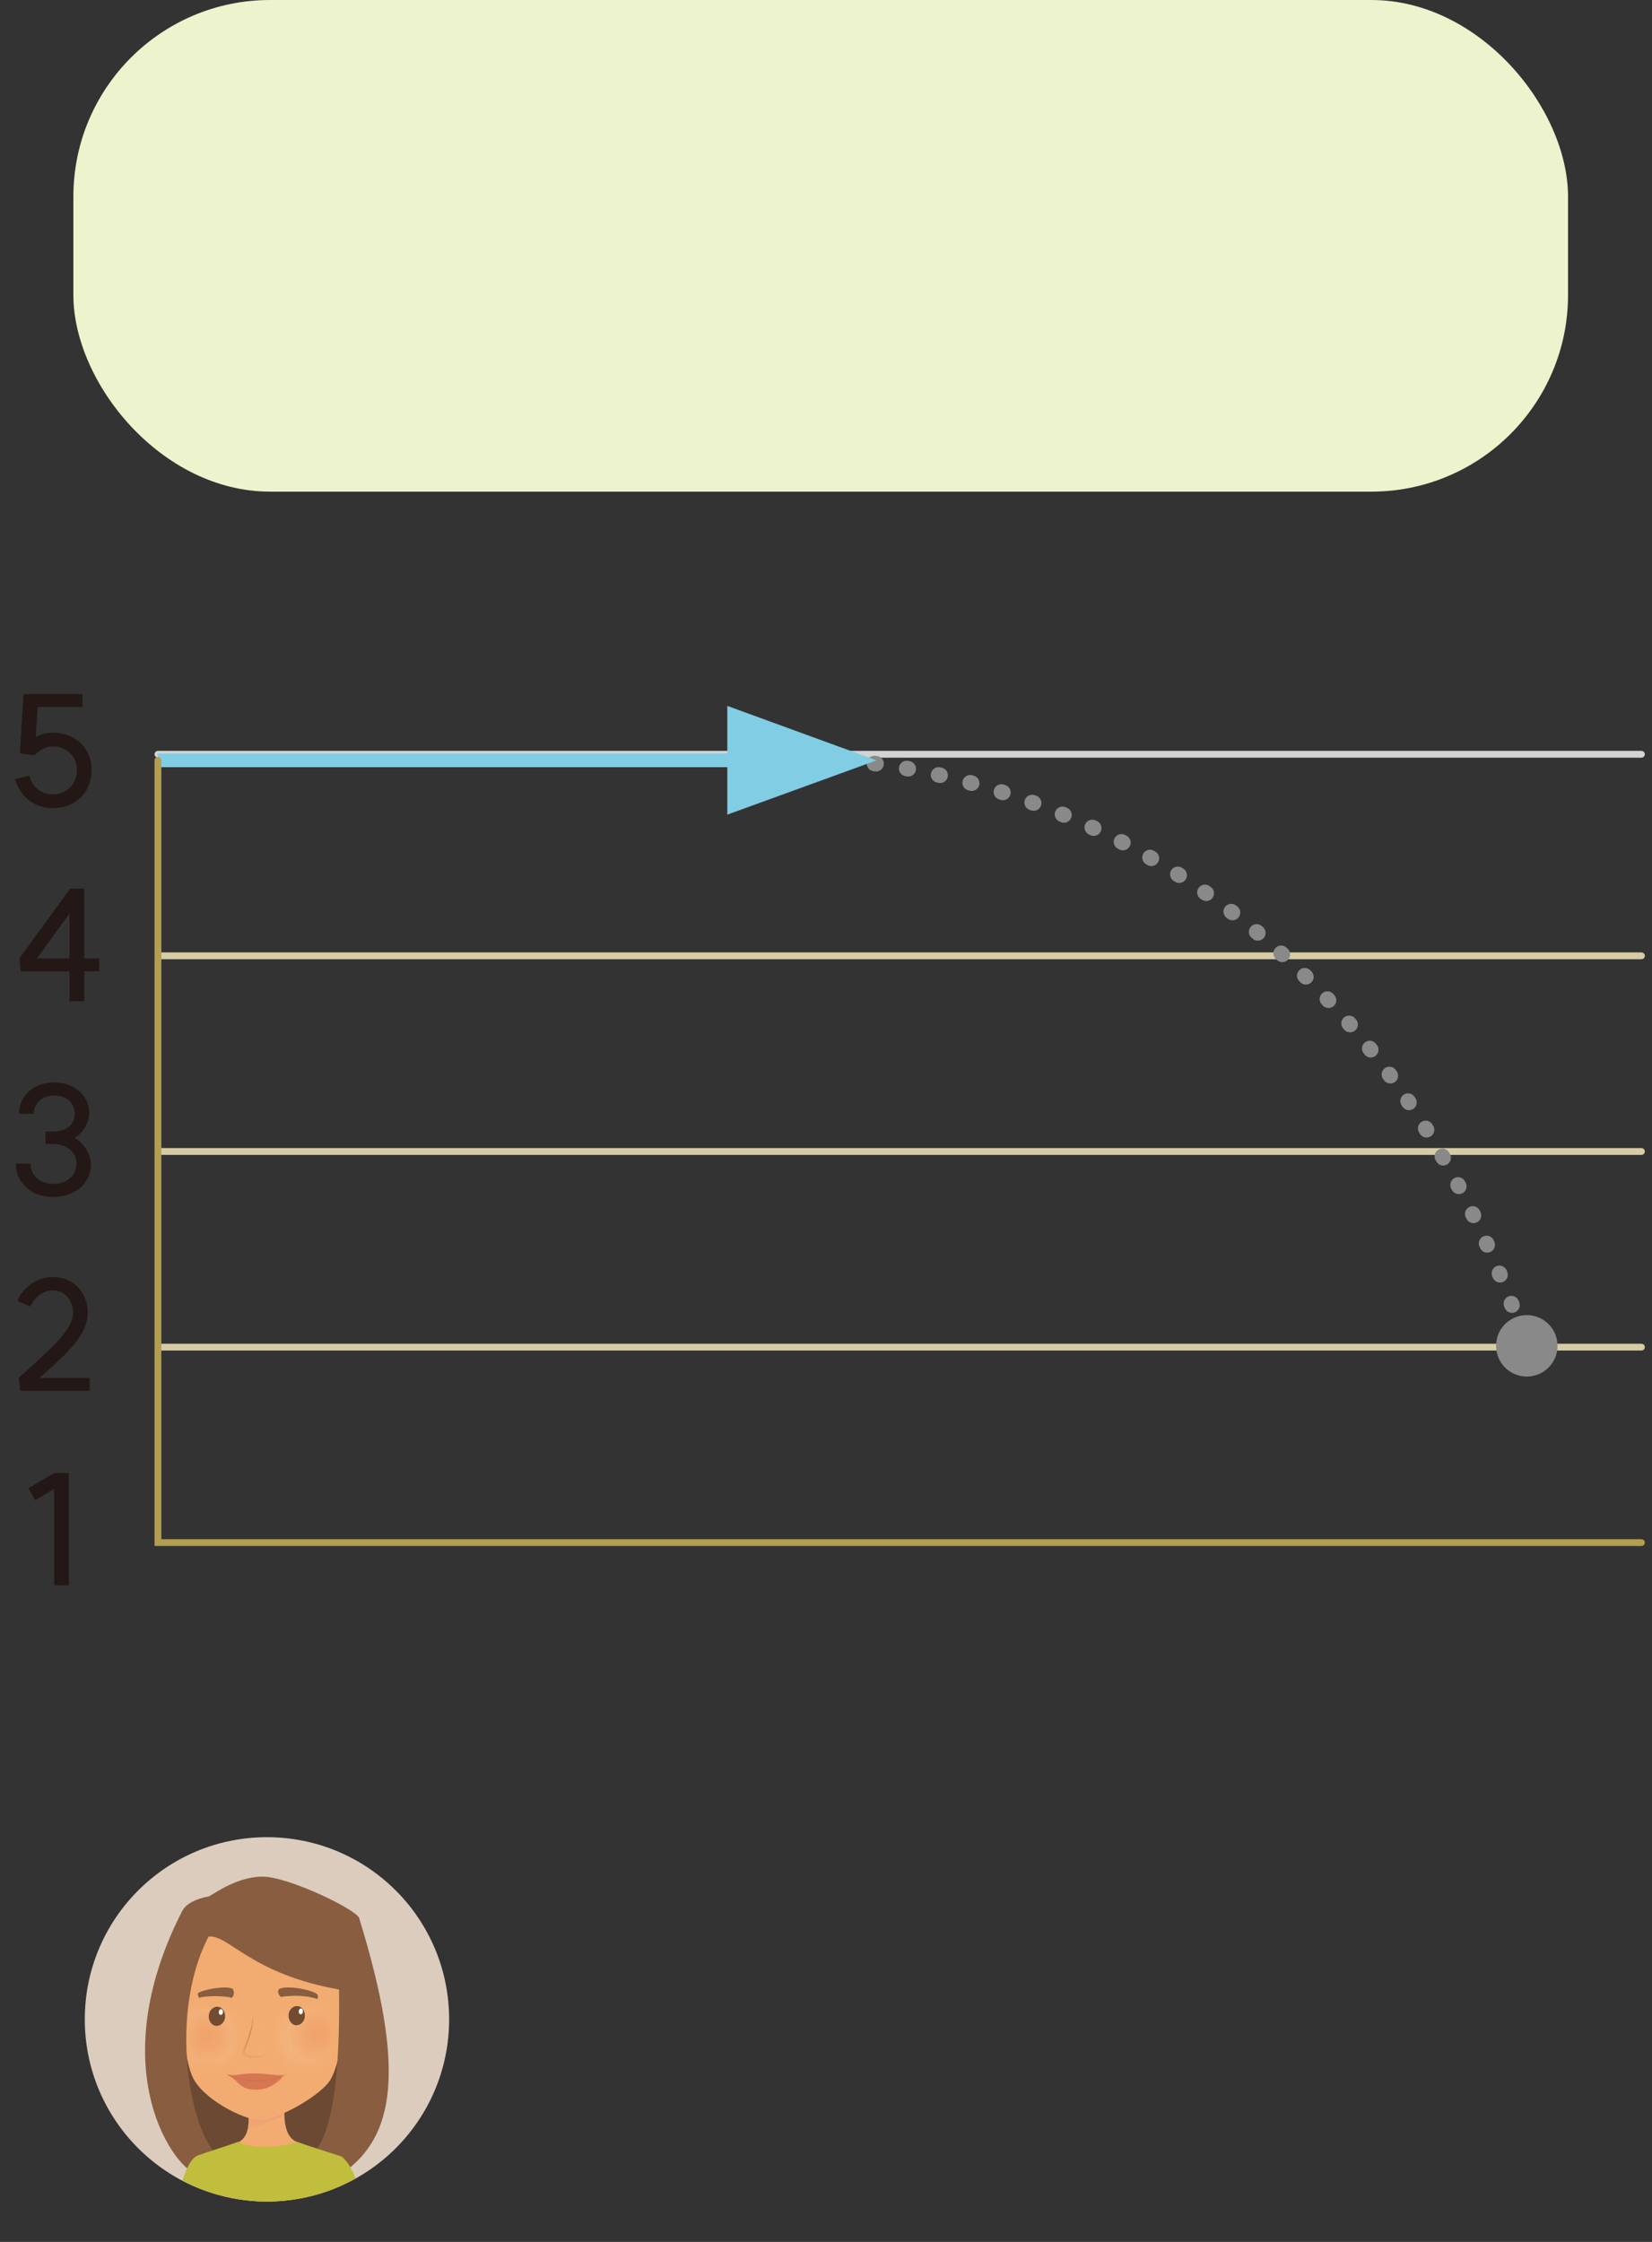 <svg width="168" height="228" viewBox="0 0 168 228" fill="none" xmlns="http://www.w3.org/2000/svg">
<rect x="0" y="0" width="168" height="228" fill="#333333" stroke="none"/>
<rect x="7.461" width="152" height="50" rx="20" fill="#ECF3CD"/>
<path d="M166.924 97.206H16.062" stroke="#D8CCA5" stroke-width="0.693" stroke-linecap="round"/>
<path d="M166.924 76.709H16.062" stroke="#D3D3D4" stroke-width="0.693" stroke-linecap="round"/>
<path d="M166.924 117.104H16.062" stroke="#D8CCA5" stroke-width="0.693" stroke-linecap="round"/>
<path d="M166.924 137.003H16.062" stroke="#D8CCA5" stroke-width="0.693" stroke-linecap="round"/>
<path d="M85.643 77.306C97.099 78.17 137.03 84.862 154.736 135.408" stroke="#898989" stroke-width="1.58" stroke-linecap="round" stroke-linejoin="round" stroke-dasharray="0.16 3.15"/>
<path d="M155.267 139.995C156.996 139.995 158.392 138.599 158.392 136.871C158.392 135.142 156.996 133.746 155.267 133.746C153.539 133.746 152.143 135.142 152.143 136.871C152.143 138.599 153.539 139.995 155.267 139.995Z" fill="#898989"/>
<path d="M77.421 77.329H16.039" stroke="#81CDE4" stroke-width="1.387"/>
<path d="M89.142 77.329L73.963 71.789V82.847L89.142 77.329Z" fill="#81CDE4"/>
<path d="M16.062 77.329V156.881H166.924" stroke="#B39E4F" stroke-width="0.693" stroke-linecap="round"/>
<path d="M2.412 75.837C2.748 75.449 3.189 75.133 3.736 74.892C4.292 74.64 4.828 74.513 5.343 74.513C6.11 74.513 6.793 74.676 7.392 75.002C8.002 75.328 8.474 75.78 8.811 76.358C9.147 76.925 9.315 77.582 9.315 78.328C9.315 79.074 9.147 79.741 8.811 80.329C8.474 80.907 8.002 81.364 7.392 81.701C6.793 82.026 6.11 82.189 5.343 82.189C4.744 82.189 4.177 82.063 3.641 81.811C3.116 81.559 2.669 81.207 2.301 80.755C1.934 80.303 1.681 79.793 1.545 79.226L2.995 78.895C3.121 79.442 3.399 79.893 3.83 80.251C4.271 80.608 4.776 80.786 5.343 80.786C5.816 80.786 6.242 80.681 6.62 80.471C6.998 80.261 7.292 79.967 7.502 79.589C7.713 79.21 7.818 78.79 7.818 78.328C7.818 77.855 7.713 77.44 7.502 77.083C7.292 76.715 6.998 76.431 6.62 76.231C6.242 76.021 5.816 75.916 5.343 75.916C5.028 75.916 4.702 76 4.366 76.168C4.03 76.337 3.746 76.552 3.515 76.815L2.412 75.837ZM2.018 76.61L2.396 70.589H8.385V71.897H3.83L3.515 76.815L2.018 76.61Z" fill="#231815"/>
<path d="M8.567 97.47H10.095V98.778H8.567V101.82H7.069V98.778H2.12L1.963 97.47L7.132 90.377H8.567V97.47ZM7.069 97.47V92.899L3.759 97.47H7.069Z" fill="#231815"/>
<path d="M7.603 115.72C8.097 116.014 8.491 116.413 8.785 116.918C9.09 117.411 9.242 117.905 9.242 118.399C9.242 119.04 9.079 119.613 8.753 120.117C8.428 120.621 7.976 121.015 7.398 121.299C6.82 121.583 6.158 121.725 5.412 121.725C4.677 121.725 4.02 121.583 3.442 121.299C2.875 121.005 2.428 120.6 2.102 120.086C1.776 119.571 1.614 118.988 1.614 118.336H3.111C3.111 118.735 3.205 119.093 3.395 119.408C3.594 119.713 3.867 119.954 4.214 120.133C4.571 120.311 4.976 120.401 5.428 120.401C5.88 120.401 6.284 120.311 6.641 120.133C6.999 119.954 7.277 119.713 7.477 119.408C7.676 119.093 7.776 118.735 7.776 118.336C7.776 117.947 7.676 117.606 7.477 117.312C7.277 117.007 6.999 116.77 6.641 116.602C6.295 116.434 5.895 116.35 5.444 116.35H4.624V115.074H5.459C5.88 115.074 6.253 114.995 6.578 114.837C6.904 114.68 7.156 114.469 7.335 114.207C7.514 113.934 7.603 113.618 7.603 113.261C7.603 112.715 7.408 112.273 7.02 111.937C6.641 111.59 6.142 111.417 5.522 111.417C5.113 111.417 4.75 111.496 4.435 111.653C4.13 111.811 3.888 112.032 3.71 112.315C3.531 112.599 3.442 112.92 3.442 113.277H1.945C1.945 112.657 2.097 112.105 2.402 111.622C2.706 111.139 3.127 110.766 3.663 110.503C4.209 110.23 4.829 110.093 5.522 110.093C6.205 110.093 6.815 110.23 7.351 110.503C7.887 110.766 8.307 111.133 8.612 111.606C8.916 112.079 9.069 112.615 9.069 113.214C9.069 113.655 8.937 114.112 8.675 114.585C8.412 115.047 8.055 115.426 7.603 115.72Z" fill="#231815"/>
<path d="M1.91 140.133C2.173 139.881 2.42 139.655 2.651 139.455C2.882 139.245 3.134 139.014 3.407 138.762C4.29 137.963 4.994 137.296 5.519 136.76C6.055 136.224 6.507 135.678 6.875 135.121C7.243 134.554 7.427 134.028 7.427 133.545C7.427 133.093 7.337 132.694 7.159 132.347C6.99 132 6.749 131.727 6.434 131.527C6.118 131.328 5.756 131.228 5.346 131.228C4.884 131.228 4.442 131.386 4.022 131.701C3.612 132.006 3.297 132.394 3.076 132.867L1.753 132.3C2.057 131.585 2.546 131.002 3.218 130.55C3.901 130.098 4.611 129.873 5.346 129.873C6.05 129.873 6.67 130.03 7.206 130.345C7.742 130.65 8.162 131.081 8.467 131.638C8.771 132.195 8.924 132.83 8.924 133.545C8.924 134.238 8.708 134.942 8.278 135.657C7.847 136.361 7.332 137.018 6.733 137.627C6.134 138.226 5.357 138.946 4.4 139.786C3.854 140.259 3.36 140.7 2.919 141.11L1.91 140.133ZM1.91 140.133H9.113V141.441H2.068L1.91 140.133Z" fill="#231815"/>
<path d="M6.995 161.23L5.498 161.214V151.426L3.575 152.577L2.897 151.348L5.513 149.803H6.995V161.23Z" fill="#231815"/>
<path d="M45.674 205.367C45.674 215.604 37.386 223.892 27.148 223.892C16.911 223.892 8.623 215.604 8.623 205.367C8.623 195.129 16.911 186.841 27.148 186.841C37.386 186.841 45.674 195.129 45.674 205.367Z" fill="#DBCCBD"/>
<path d="M35.723 198.231C35.612 197.987 21.43 194.353 21.43 194.353C17.553 196.192 12.966 215.582 21.231 219.172C24.843 223.581 32.089 220.811 33.197 219.947C38.36 215.958 37.784 202.596 35.723 198.231Z" fill="#6B4932"/>
<path d="M28.943 213.233L25.065 213.61C25.708 216.734 24.844 217.643 24.112 217.909C23.027 220.967 23.913 222.939 25.353 223.803C25.952 223.87 26.55 223.892 27.17 223.892C27.835 223.892 28.5 223.847 29.143 223.781C30.539 222.895 31.381 220.967 30.384 217.909C28.589 217.355 28.943 214.718 28.943 213.211" fill="#F2AC71"/>
<g style="mix-blend-mode:multiply" opacity="0.5">
<mask id="mask0_3860_33146" style="mask-type:luminance" maskUnits="userSpaceOnUse" x="24" y="217" width="7" height="2">
<path d="M30.34 217.712H24.068V218.598H30.34V217.712Z" fill="white"/>
</mask>
<g mask="url(#mask0_3860_33146)">
<mask id="mask1_3860_33146" style="mask-type:luminance" maskUnits="userSpaceOnUse" x="24" y="217" width="7" height="2">
<path d="M30.34 217.714H24.068V218.6H30.34V217.714Z" fill="white"/>
</mask>
<g mask="url(#mask1_3860_33146)">
<path d="M30.34 217.913C29.564 218.379 28.301 218.6 27.06 218.6C25.885 218.6 24.733 218.401 24.068 218.046C24.068 218.002 24.09 217.958 24.113 217.913C24.201 217.891 24.268 217.847 24.356 217.803C25.597 218.401 28.5 218.445 29.918 217.714C30.029 217.803 30.162 217.869 30.317 217.913" fill="#EF9D78"/>
</g>
</g>
</g>
<g style="mix-blend-mode:multiply" opacity="0.7">
<mask id="mask2_3860_33146" style="mask-type:luminance" maskUnits="userSpaceOnUse" x="25" y="213" width="4" height="4">
<path d="M28.944 213.235H25.066V216.67H28.944V213.235Z" fill="white"/>
</mask>
<g mask="url(#mask2_3860_33146)">
<mask id="mask3_3860_33146" style="mask-type:luminance" maskUnits="userSpaceOnUse" x="25" y="213" width="4" height="4">
<path d="M28.944 213.235H25.066V216.67H28.944V213.235Z" fill="white"/>
</mask>
<g mask="url(#mask3_3860_33146)">
<path d="M25.155 216.67C25.332 216.005 25.355 215.052 25.066 213.612L28.944 213.235C28.944 213.767 28.9 214.432 28.922 215.097C27.615 215.695 25.909 216.36 25.155 216.648" fill="#EF9D78"/>
</g>
</g>
</g>
<path d="M19.082 203.372C15.603 201.733 16.467 208.092 19.503 208.602C19.636 208.203 19.082 203.372 19.082 203.372Z" fill="#F2AC71"/>
<path d="M34.838 203.239C38.14 201.422 37.984 207.56 34.306 208.358C34.151 207.981 34.838 203.239 34.838 203.239Z" fill="#F2AC71"/>
<path d="M34.506 196.835C33.753 191.539 18.662 196.613 18.662 196.613C18.44 202.419 18.396 208.424 19.548 211.128C20.523 213.455 24.756 215.538 26.285 215.604C28.191 215.671 32.645 213.078 33.575 211.549C34.019 210.84 34.905 208.668 34.905 204.17C34.905 201.688 34.772 198.696 34.506 196.835Z" fill="#F2AC71"/>
<g style="mix-blend-mode:multiply" opacity="0.4">
<mask id="mask4_3860_33146" style="mask-type:luminance" maskUnits="userSpaceOnUse" x="18" y="194" width="17" height="22">
<path d="M34.504 194.418H18.527V215.58H34.504V194.418Z" fill="white"/>
</mask>
<g mask="url(#mask4_3860_33146)">
<mask id="mask5_3860_33146" style="mask-type:luminance" maskUnits="userSpaceOnUse" x="18" y="194" width="17" height="22">
<path d="M34.482 194.417H18.527V215.579H34.482V194.417Z" fill="white"/>
</mask>
<g mask="url(#mask5_3860_33146)">
<path d="M19.99 211.192C18.483 208.223 19.524 200.932 21.607 197.143C22.538 197.01 26.15 201.375 34.504 202.35C34.415 202.328 33.352 195.88 33.706 195.392C33.662 195.348 33.618 195.326 33.551 195.282C33.529 195.282 33.485 195.237 33.462 195.215C33.462 195.215 33.44 195.215 33.418 195.193C29.806 192.888 18.66 196.633 18.66 196.633C18.439 202.439 18.394 208.444 19.546 211.148C20.544 213.452 24.754 215.557 26.283 215.624C24.488 215.314 21.009 213.209 19.99 211.214" fill="#F2AC71"/>
</g>
</g>
</g>
<g style="mix-blend-mode:screen" opacity="0.3">
<mask id="mask6_3860_33146" style="mask-type:luminance" maskUnits="userSpaceOnUse" x="26" y="196" width="9" height="20">
<path d="M34.904 196.193H26.506V215.583H34.904V196.193Z" fill="white"/>
</mask>
<g mask="url(#mask6_3860_33146)">
<mask id="mask7_3860_33146" style="mask-type:luminance" maskUnits="userSpaceOnUse" x="26" y="196" width="9" height="20">
<path d="M34.904 196.194H26.506V215.584H34.904V196.194Z" fill="white"/>
</mask>
<g mask="url(#mask7_3860_33146)">
<path d="M33.243 196.195C34.55 200.272 34.174 209.801 33.132 211.552C32.556 212.527 28.368 215.296 26.484 215.585C28.501 215.474 32.667 213.014 33.553 211.552C33.996 210.842 34.861 208.671 34.883 204.172C34.883 201.691 34.75 198.699 34.484 196.838C34.484 196.771 34.462 196.705 34.44 196.638L33.221 196.173L33.243 196.195Z" fill="#F2AC71"/>
</g>
</g>
</g>
<g style="mix-blend-mode:multiply" opacity="0.08">
<mask id="mask8_3860_33146" style="mask-type:luminance" maskUnits="userSpaceOnUse" x="28" y="204" width="7" height="7">
<path d="M34.173 204.04H28.168V210.133H34.173V204.04Z" fill="white"/>
</mask>
<g mask="url(#mask8_3860_33146)">
<mask id="mask9_3860_33146" style="mask-type:luminance" maskUnits="userSpaceOnUse" x="28" y="204" width="7" height="7">
<path d="M28.235 206.523C27.902 208.185 28.966 209.759 30.606 210.069C30.761 210.091 30.916 210.113 31.071 210.113H31.248C32.644 210.069 33.863 209.072 34.151 207.631C34.484 205.969 33.42 204.396 31.78 204.086C31.603 204.064 31.403 204.042 31.226 204.042C29.808 204.042 28.523 205.061 28.235 206.523Z" fill="white"/>
</mask>
<g mask="url(#mask9_3860_33146)">
<path d="M28.141 202.814L26.785 209.909L34.229 211.332L35.585 204.236L28.141 202.814Z" fill="url(#paint0_radial_3860_33146)"/>
</g>
</g>
</g>
<g style="mix-blend-mode:multiply" opacity="0.08">
<mask id="mask10_3860_33146" style="mask-type:luminance" maskUnits="userSpaceOnUse" x="18" y="204" width="7" height="7">
<path d="M24.156 204.013H18.705V210.107H24.156V204.013Z" fill="white"/>
</mask>
<g mask="url(#mask10_3860_33146)">
<mask id="mask11_3860_33146" style="mask-type:luminance" maskUnits="userSpaceOnUse" x="18" y="204" width="7" height="7">
<path d="M21.143 204.012C20.168 204.012 19.259 204.522 18.705 205.32C18.794 206.782 18.904 208.134 19.06 209.286C19.459 209.663 19.968 209.951 20.544 210.062C22.162 210.372 23.757 209.286 24.068 207.624C24.112 207.447 24.112 207.27 24.134 207.092V206.959C24.112 205.563 23.115 204.345 21.719 204.079C21.541 204.057 21.386 204.034 21.209 204.034H21.12L21.143 204.012Z" fill="white"/>
</mask>
<g mask="url(#mask11_3860_33146)">
<path d="M18.705 203.836L18.488 210.348L24.136 210.536L24.353 204.025L18.705 203.836Z" fill="url(#paint1_radial_3860_33146)"/>
</g>
</g>
</g>
<g style="mix-blend-mode:multiply" opacity="0.3">
<mask id="mask12_3860_33146" style="mask-type:luminance" maskUnits="userSpaceOnUse" x="23" y="211" width="6" height="2">
<path d="M28.898 211.063H23.402V212.747H28.898V211.063Z" fill="white"/>
</mask>
<g mask="url(#mask12_3860_33146)">
<mask id="mask13_3860_33146" style="mask-type:luminance" maskUnits="userSpaceOnUse" x="23" y="211" width="6" height="2">
<path d="M23.402 211.107C24.045 211.551 24.555 212.703 26.017 212.725H26.194C27.901 212.681 28.809 211.196 28.898 211.041C28.765 211.063 23.402 211.085 23.402 211.085" fill="white"/>
</mask>
<g mask="url(#mask13_3860_33146)">
<path d="M28.898 211.062H23.402V212.747H28.898V211.062Z" fill="url(#paint2_linear_3860_33146)"/>
</g>
</g>
</g>
<path d="M23.381 211.15C24.334 211.727 24.4 212.458 25.907 212.524C27.613 212.591 28.633 211.328 28.766 211.195L23.381 211.15Z" fill="#D67751"/>
<path d="M25.929 210.863C24.045 210.863 23.89 211.217 23.07 210.951C23.425 211.55 27.68 211.971 29.186 210.907C28.677 211.262 27.502 210.863 25.907 210.863" fill="#D67751"/>
<g style="mix-blend-mode:multiply" opacity="0.7">
<mask id="mask14_3860_33146" style="mask-type:luminance" maskUnits="userSpaceOnUse" x="23" y="210" width="7" height="2">
<path d="M29.233 210.862H23.006V211.682H29.233V210.862Z" fill="white"/>
</mask>
<g mask="url(#mask14_3860_33146)">
<mask id="mask15_3860_33146" style="mask-type:luminance" maskUnits="userSpaceOnUse" x="23" y="210" width="7" height="2">
<path d="M29.21 210.861H23.006V211.681H29.21V210.861Z" fill="white"/>
</mask>
<g mask="url(#mask15_3860_33146)">
<path d="M29.21 210.862C28.722 211.195 27.858 211.527 26.108 211.527C24.689 211.527 23.471 211.084 23.094 210.885C23.049 210.885 23.005 210.951 23.027 210.951C24.047 211.527 25.398 211.66 26.063 211.66C27.57 211.705 29.387 211.106 29.232 210.84" fill="#BC5C5C"/>
</g>
</g>
</g>
<g style="mix-blend-mode:multiply" opacity="0.3">
<mask id="mask16_3860_33146" style="mask-type:luminance" maskUnits="userSpaceOnUse" x="22" y="210" width="8" height="2">
<path d="M29.63 210.441H22.672V211.283H29.63V210.441Z" fill="white"/>
</mask>
<g mask="url(#mask16_3860_33146)">
<mask id="mask17_3860_33146" style="mask-type:luminance" maskUnits="userSpaceOnUse" x="22" y="210" width="8" height="2">
<path d="M29.63 210.441H22.672V211.283H29.63V210.441Z" fill="white"/>
</mask>
<g mask="url(#mask17_3860_33146)">
<g style="mix-blend-mode:multiply" opacity="0.3">
<mask id="mask18_3860_33146" style="mask-type:luminance" maskUnits="userSpaceOnUse" x="28" y="210" width="2" height="2">
<path d="M29.609 210.44H28.723V211.282H29.609V210.44Z" fill="white"/>
</mask>
<g mask="url(#mask18_3860_33146)">
<mask id="mask19_3860_33146" style="mask-type:luminance" maskUnits="userSpaceOnUse" x="28" y="210" width="2" height="2">
<path d="M29.035 210.44C29.035 210.44 28.88 210.463 28.858 210.573C28.858 210.662 28.791 210.994 28.725 211.083L28.813 211.194C28.813 211.194 29.035 211.282 29.256 211.282H29.345C29.345 211.282 29.478 211.282 29.5 211.282C29.567 211.238 29.611 211.15 29.611 211.039V210.95C29.611 210.817 29.544 210.662 29.478 210.618C29.412 210.551 29.19 210.44 29.035 210.44Z" fill="white"/>
</mask>
<g mask="url(#mask19_3860_33146)">
<path d="M29.623 210.419L28.715 210.432L28.727 211.296L29.636 211.283L29.623 210.419Z" fill="url(#paint3_linear_3860_33146)"/>
</g>
</g>
</g>
<g style="mix-blend-mode:multiply" opacity="0.3">
<mask id="mask20_3860_33146" style="mask-type:luminance" maskUnits="userSpaceOnUse" x="22" y="210" width="2" height="2">
<path d="M23.448 210.462H22.672V211.282H23.448V210.462Z" fill="white"/>
</mask>
<g mask="url(#mask20_3860_33146)">
<mask id="mask21_3860_33146" style="mask-type:luminance" maskUnits="userSpaceOnUse" x="22" y="210" width="2" height="2">
<path d="M22.693 210.728C22.649 210.905 22.693 211.193 22.915 211.26C22.981 211.26 23.424 211.193 23.38 211.083L23.447 210.927C23.447 210.927 23.225 210.639 23.203 210.551C23.181 210.462 23.114 210.44 23.048 210.44C22.915 210.44 22.738 210.573 22.693 210.706" fill="white"/>
</mask>
<g mask="url(#mask21_3860_33146)">
<path d="M23.439 210.441L22.619 210.452L22.631 211.294L23.451 211.283L23.439 210.441Z" fill="url(#paint4_linear_3860_33146)"/>
</g>
</g>
</g>
</g>
</g>
</g>
<g style="mix-blend-mode:multiply" opacity="0.4">
<mask id="mask22_3860_33146" style="mask-type:luminance" maskUnits="userSpaceOnUse" x="24" y="205" width="3" height="5">
<path d="M26.816 205.212H24.09V209.622H26.816V205.212Z" fill="white"/>
</mask>
<g mask="url(#mask22_3860_33146)">
<mask id="mask23_3860_33146" style="mask-type:luminance" maskUnits="userSpaceOnUse" x="24" y="205" width="3" height="5">
<path d="M26.816 205.212H24.09V209.622H26.816V205.212Z" fill="white"/>
</mask>
<g mask="url(#mask23_3860_33146)">
<path d="M25.552 205.321C25.485 205.809 25.02 207.05 24.754 207.604C24.377 208.423 23.934 208.889 24.134 209.155C24.466 209.598 25.308 209.62 25.818 209.554C26.216 209.509 26.726 209.31 26.793 209.177C26.793 209.133 26.815 209.088 26.793 209.066C26.793 209.066 25.33 209.288 24.887 208.756C24.71 208.534 25.507 207.338 25.729 205.166L25.552 205.277V205.321Z" fill="#F2AC71"/>
</g>
</g>
</g>
<g style="mix-blend-mode:multiply" opacity="0.5">
<mask id="mask24_3860_33146" style="mask-type:luminance" maskUnits="userSpaceOnUse" x="24" y="205" width="3" height="5">
<path d="M26.816 205.167H24.6V209.289H26.816V205.167Z" fill="white"/>
</mask>
<g mask="url(#mask24_3860_33146)">
<mask id="mask25_3860_33146" style="mask-type:luminance" maskUnits="userSpaceOnUse" x="24" y="205" width="3" height="5">
<path d="M26.816 205.167H24.6V209.289H26.816V205.167Z" fill="white"/>
</mask>
<g mask="url(#mask25_3860_33146)">
<path d="M25.662 205.322C25.662 206.12 25.352 206.785 25.086 207.56C24.997 207.826 24.576 208.646 24.62 208.757C24.731 209.178 25.529 209.333 26.017 209.289C26.282 209.289 26.57 209.178 26.814 209.111C26.814 209.067 26.814 209.111 26.814 209.067C26.814 209.067 25.197 209.333 24.909 208.757C24.82 208.602 25.728 206.74 25.751 205.167C25.751 205.167 25.684 205.278 25.662 205.322Z" fill="#A05C37"/>
</g>
</g>
</g>
<g style="mix-blend-mode:screen" opacity="0.15">
<mask id="mask26_3860_33146" style="mask-type:luminance" maskUnits="userSpaceOnUse" x="25" y="205" width="2" height="4">
<path d="M26.816 205.519H25.109V208.932H26.816V205.519Z" fill="white"/>
</mask>
<g mask="url(#mask26_3860_33146)">
<mask id="mask27_3860_33146" style="mask-type:luminance" maskUnits="userSpaceOnUse" x="25" y="205" width="2" height="4">
<path d="M26.816 205.518H25.109V208.93H26.816V205.518Z" fill="white"/>
</mask>
<g mask="url(#mask27_3860_33146)">
<path d="M25.975 205.52C25.975 205.52 25.62 207.448 25.11 208.489C24.977 208.755 25.908 209.11 26.728 208.777C26.994 208.667 26.573 205.276 25.975 205.52Z" fill="#F2AC71"/>
</g>
</g>
</g>
<g style="mix-blend-mode:multiply" opacity="0.4">
<mask id="mask28_3860_33146" style="mask-type:luminance" maskUnits="userSpaceOnUse" x="29" y="203" width="3" height="3">
<path d="M31.269 203.685H29.098V205.945H31.269V203.685Z" fill="white"/>
</mask>
<g mask="url(#mask28_3860_33146)">
<mask id="mask29_3860_33146" style="mask-type:luminance" maskUnits="userSpaceOnUse" x="29" y="203" width="3" height="3">
<path d="M31.269 203.686H29.098V205.968H31.269V203.686Z" fill="white"/>
</mask>
<g mask="url(#mask29_3860_33146)">
<path d="M31.27 204.86C31.248 205.48 30.738 205.968 30.14 205.946C29.542 205.923 29.076 205.392 29.098 204.771C29.121 204.151 29.63 203.663 30.229 203.685C30.827 203.685 31.292 204.239 31.27 204.86Z" fill="#F2AC71"/>
</g>
</g>
</g>
<path d="M31.004 205.012C31.004 205.544 30.605 205.965 30.14 205.965C29.674 205.965 29.342 205.499 29.342 204.968C29.342 204.436 29.741 204.015 30.206 204.015C30.671 204.015 31.026 204.48 31.004 205.012Z" fill="#724B30"/>
<path d="M30.805 204.569C30.805 204.724 30.694 204.857 30.583 204.857C30.472 204.857 30.362 204.724 30.384 204.547C30.384 204.392 30.494 204.259 30.605 204.259C30.716 204.259 30.827 204.392 30.805 204.547" fill="white"/>
<path d="M32.268 202.819C31.824 202.398 29.254 201.844 28.368 202.287C28.212 202.553 28.279 202.774 28.545 203.085C29.343 202.974 30.894 202.819 32.268 203.306C32.423 202.952 32.268 202.885 32.268 202.841" fill="#895D3F"/>
<g style="mix-blend-mode:multiply" opacity="0.4">
<mask id="mask30_3860_33146" style="mask-type:luminance" maskUnits="userSpaceOnUse" x="20" y="203" width="4" height="4">
<path d="M23.16 203.748H20.988V206.03H23.16V203.748Z" fill="white"/>
</mask>
<g mask="url(#mask30_3860_33146)">
<mask id="mask31_3860_33146" style="mask-type:luminance" maskUnits="userSpaceOnUse" x="20" y="203" width="4" height="4">
<path d="M23.16 203.748H20.988V206.03H23.16V203.748Z" fill="white"/>
</mask>
<g mask="url(#mask31_3860_33146)">
<path d="M23.161 204.922C23.139 205.543 22.629 206.03 22.03 206.008C21.432 205.986 20.967 205.454 20.989 204.834C21.011 204.213 21.521 203.726 22.119 203.748C22.718 203.748 23.183 204.302 23.161 204.922Z" fill="#F2AC71"/>
</g>
</g>
</g>
<path d="M22.893 205.078C22.893 205.61 22.472 206.031 22.029 206.031C21.564 206.031 21.209 205.566 21.232 205.034C21.232 204.502 21.63 204.081 22.096 204.081C22.561 204.081 22.916 204.546 22.893 205.078Z" fill="#724B30"/>
<path d="M22.672 204.635C22.672 204.79 22.561 204.923 22.45 204.923C22.34 204.923 22.229 204.79 22.251 204.613C22.251 204.458 22.362 204.325 22.473 204.325C22.583 204.325 22.694 204.458 22.672 204.613" fill="white"/>
<path d="M20.124 202.729C20.412 202.375 23.071 201.865 23.692 202.286C23.803 202.552 23.847 202.907 23.581 203.173C22.429 202.907 20.767 202.995 20.257 203.173C20.102 203.018 20.124 202.729 20.124 202.729Z" fill="#895D3F"/>
<path d="M36.543 195.084C36.277 194.22 29.386 190.874 26.727 190.852C24.156 190.852 21.94 192.491 21.231 192.868C21.231 192.868 19.148 193.156 18.528 194.353C10.218 210.618 17.885 220.855 20.212 221.188C20.212 221.188 22.45 220.39 23.137 219.903C19.525 218.817 16.821 205.3 21.209 196.945C23.27 196.724 25.441 200.713 34.482 202.33C34.638 215.16 32.887 218.772 30.804 219.903C31.003 220.124 34.881 220.988 34.881 220.988C40.111 217.288 41.307 210.551 36.521 195.062" fill="#895D3F"/>
<g style="mix-blend-mode:screen" opacity="0.2">
<mask id="mask32_3860_33146" style="mask-type:luminance" maskUnits="userSpaceOnUse" x="30" y="202" width="6" height="19">
<path d="M35.413 202.331H30.826V220.501H35.413V202.331Z" fill="white"/>
</mask>
<g mask="url(#mask32_3860_33146)">
<mask id="mask33_3860_33146" style="mask-type:luminance" maskUnits="userSpaceOnUse" x="30" y="202" width="6" height="19">
<path d="M35.413 202.331H30.826V220.501H35.413V202.331Z" fill="white"/>
</mask>
<g mask="url(#mask33_3860_33146)">
<path d="M34.505 202.331C34.66 215.161 32.909 218.773 30.826 219.903C30.915 219.992 31.846 220.258 32.821 220.501C33.862 220.767 36.92 214.208 34.527 202.331" fill="#895D3F"/>
</g>
</g>
</g>
<g style="mix-blend-mode:screen" opacity="0.2">
<mask id="mask34_3860_33146" style="mask-type:luminance" maskUnits="userSpaceOnUse" x="17" y="196" width="7" height="26">
<path d="M23.159 196.946H17.287V221.1H23.159V196.946Z" fill="white"/>
</mask>
<g mask="url(#mask34_3860_33146)">
<mask id="mask35_3860_33146" style="mask-type:luminance" maskUnits="userSpaceOnUse" x="17" y="196" width="7" height="26">
<path d="M23.159 196.946H17.287V221.1H23.159V196.946Z" fill="white"/>
</mask>
<g mask="url(#mask35_3860_33146)">
<path d="M20.434 221.123C21.01 220.902 22.605 220.303 23.159 219.904C19.547 218.819 16.822 205.301 21.254 196.947L20.544 197.878C14.672 212.016 18.107 220.215 20.456 221.123" fill="#895D3F"/>
</g>
</g>
</g>
<g style="mix-blend-mode:multiply" opacity="0.25">
<mask id="mask36_3860_33146" style="mask-type:luminance" maskUnits="userSpaceOnUse" x="21" y="195" width="14" height="8">
<path d="M34.506 195.839H21.232V202.332H34.506V195.839Z" fill="white"/>
</mask>
<g mask="url(#mask36_3860_33146)">
<mask id="mask37_3860_33146" style="mask-type:luminance" maskUnits="userSpaceOnUse" x="21" y="195" width="14" height="8">
<path d="M34.506 195.84H21.232V202.333H34.506V195.84Z" fill="white"/>
</mask>
<g mask="url(#mask37_3860_33146)">
<path d="M33.11 201.067C26.95 200.004 22.075 195.838 21.232 196.968C23.293 196.746 25.465 200.735 34.506 202.353C34.439 199.184 34.196 197.389 33.509 195.86C33.886 198.364 33.886 201.089 33.11 201.089" fill="#895D3F"/>
</g>
</g>
</g>
<path d="M34.772 219.327C34.772 219.327 30.273 217.886 30.229 217.82C30.229 217.82 26.728 219.039 24.201 217.82C24.157 217.886 20.102 219.172 20.058 219.238C19.482 219.482 18.994 220.39 18.551 221.764C21.121 223.116 24.046 223.892 27.149 223.892C30.428 223.892 33.508 223.049 36.167 221.543C35.769 220.523 35.303 219.748 34.749 219.327" fill="#C1BD3D"/>
<defs>
<radialGradient id="paint0_radial_3860_33146" cx="0" cy="0" r="1" gradientUnits="userSpaceOnUse" gradientTransform="translate(32.284 206.914) rotate(10.82) scale(2.992 3.058)">
<stop stop-color="#DE4031"/>
<stop offset="0.11" stop-color="#DE4435"/>
<stop offset="0.25" stop-color="#E15144"/>
<stop offset="0.39" stop-color="#E4675B"/>
<stop offset="0.55" stop-color="#EA867D"/>
<stop offset="0.71" stop-color="#F1ADA7"/>
<stop offset="0.87" stop-color="#F9DDDA"/>
<stop offset="0.97" stop-color="white"/>
<stop offset="1" stop-color="white"/>
</radialGradient>
<radialGradient id="paint1_radial_3860_33146" cx="0" cy="0" r="1" gradientUnits="userSpaceOnUse" gradientTransform="translate(21.081 207.146) rotate(1.91) scale(2.903 2.903)">
<stop stop-color="#DE4031"/>
<stop offset="0.11" stop-color="#DE4435"/>
<stop offset="0.25" stop-color="#E15144"/>
<stop offset="0.39" stop-color="#E4675B"/>
<stop offset="0.55" stop-color="#EA867D"/>
<stop offset="0.71" stop-color="#F1ADA7"/>
<stop offset="0.87" stop-color="#F9DDDA"/>
<stop offset="0.97" stop-color="white"/>
<stop offset="1" stop-color="white"/>
</radialGradient>
<linearGradient id="paint2_linear_3860_33146" x1="24.626" y1="211.334" x2="30.122" y2="211.334" gradientUnits="userSpaceOnUse">
<stop stop-color="#F2AC71"/>
<stop offset="0.36" stop-color="#EDA56A"/>
<stop offset="0.85" stop-color="#E09459"/>
<stop offset="1" stop-color="#DB8E53"/>
</linearGradient>
<linearGradient id="paint3_linear_3860_33146" x1="28.855" y1="204.349" x2="29.741" y2="204.336" gradientUnits="userSpaceOnUse">
<stop stop-color="#F2AC71"/>
<stop offset="0.36" stop-color="#EDA56A"/>
<stop offset="0.85" stop-color="#E09459"/>
<stop offset="1" stop-color="#DB8E53"/>
</linearGradient>
<linearGradient id="paint4_linear_3860_33146" x1="22.448" y1="206.862" x2="23.223" y2="206.851" gradientUnits="userSpaceOnUse">
<stop stop-color="#F2AC71"/>
<stop offset="0.36" stop-color="#EDA56A"/>
<stop offset="0.85" stop-color="#E09459"/>
<stop offset="1" stop-color="#DB8E53"/>
</linearGradient>
</defs>
</svg>
